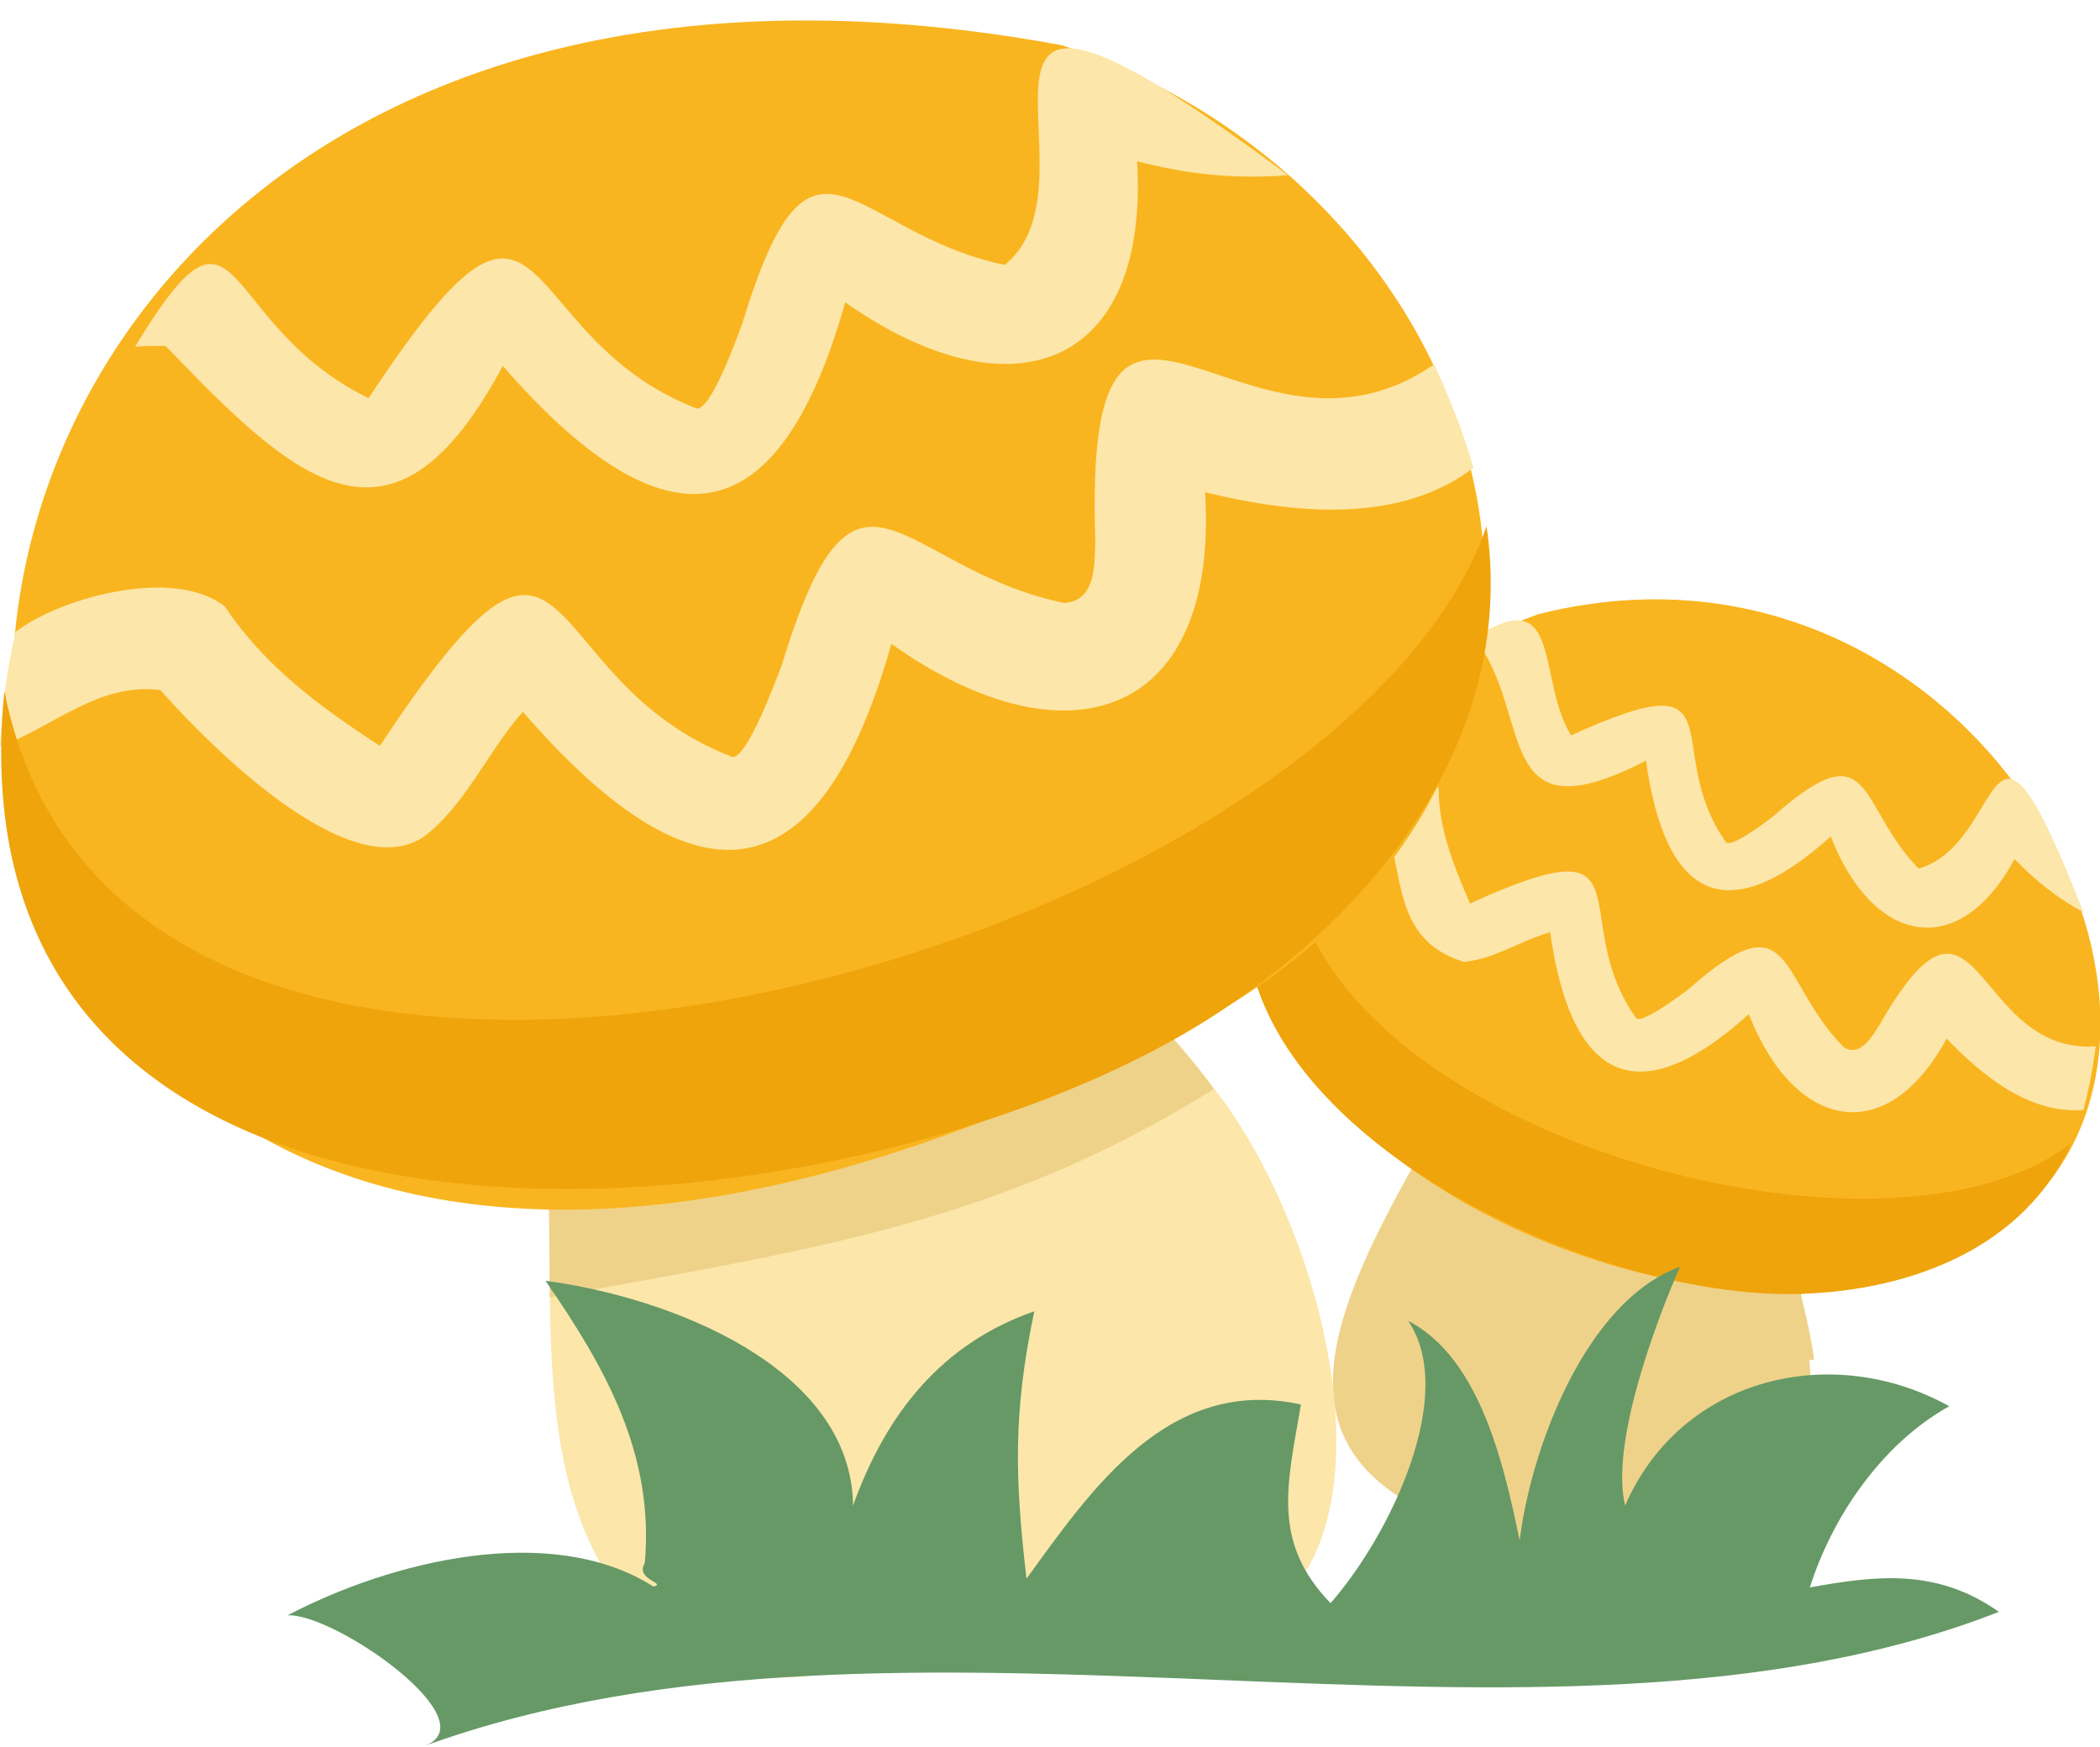 <svg version="1.1" id="Layer_1" xmlns="http://www.w3.org/2000/svg" x="0" y="0" viewBox="0 0 241 200.5" xml:space="preserve"><style>.st0{fill:#efd28a}.st1{fill:#f9b51f}.st2{fill:#fce6a9}.st3{fill:#efa40c}</style><path class="st0" d="M181.1 178.6c-39.7-6.8-30.3-25.5-14.7-52.1l37.2 4.3c3.3 23.6 14.7 51.8-22.5 47.8z"/><path class="st0" d="M208.2 156.1c-18.3-1.3-31.2-7.5-49.5-15.6 2.9-4.6 6-9.2 7.6-14l37.2 4.3c-.2 8.5 3.6 17 4.7 25.3z"/><path class="st1" d="M206.7 148.5c-51.1-.5-97.5-53-30.2-78 59.5-15 94.4 73.3 30.2 78z"/><path class="st2" d="M239.1 104.7c-3-1.6-5.6-3.7-7.9-6.1-6.5 12-16.4 9.6-21.1-2.6-12.4 11.2-19.1 6.5-21.2-8.7-17.8 9.2-12.8-5.3-19.7-14.1 10.2-6.6 7.1 4.7 11.1 11.2 19.8-9 10.1 1.5 17.8 12.3.8.5 4.5-2.3 5.5-3.1 11.5-10.1 9.5-1.1 16.6 6.1 10.4-3.1 7.4-24.3 18.9 5z"/><path class="st2" d="M239.1 127.4c-6.2.5-11.7-4-15.7-8.2-7 12.9-17.6 10.3-22.7-2.8-13.3 12-20.5 6.9-22.8-9.4-3.3.9-6.4 3.1-9.9 3.4-13.3-4.1-1.3-21.3-20.3-20.1 3.3-8.1 13.6-6.5 17.4.2 0 4.7 1.8 9 3.6 13.2 21.3-9.7 10.8 1.6 19.1 13.2.8.5 4.8-2.5 5.9-3.3 12.3-10.9 10.2-1.2 17.9 6.6 1.8 1.1 3.1-1 4-2.4 11.6-20.4 10.6 3.2 24.9 2.3-.3 2.6-.8 5-1.4 7.3z"/><path class="st3" d="M206.7 148.5c-28.7 1-82.9-27.3-56.8-61-14.8 37.6 63.9 62.4 87.8 43.7-5.3 11.9-18.2 16.9-31 17.3z"/><path class="st2" d="M122.8 187.3c-18.3-1.1-37.3 15.3-52-4.9-12-16.7-5.2-42.2-9.4-61.3l51.3-28.9c6.5 12.7 18.4 21.5 26.6 32.7 16.5 20.9 26.3 73.1-16.5 62.4z"/><path class="st0" d="M139.3 125c-24.5 15.3-45.8 18.4-76.2 23.9-.1-9.5.1-19.2-1.7-27.8l51.3-28.9c6.5 12.8 18.4 21.6 26.6 32.8z"/><path class="st1" d="M141.2 115.3C-36.1 212.8-47.2-26.1 121.9 5.2 172 22 191.1 84.4 141.2 115.3z"/><path class="st2" d="M147.8 20.1c-5.9.5-11.7-.1-17.3-1.6 1.4 24-14.6 29.5-33.5 16.2C89 63 75.5 62.4 57.7 42 45 65.8 33.8 55.1 19 39.7c-1.2 0-2.4 0-3.5.1 12.4-20.5 9.2-2.7 26.8 5.9 21.3-32.3 15.8-7.2 37.7 1.2 1.6 0 4.4-7.6 5.2-9.8 8-26.3 12.3-10.4 30.1-6.7 12.5-10-12.7-44 32.5-10.3z"/><path class="st2" d="M169.1 53.7c-8.7 6.6-20.9 5.2-30.8 2.8 1.6 25.8-15.7 31.8-36 17.4-8.6 30.4-23.2 29.8-42.3 7.8-4 4.5-6.5 10.6-11.3 14.3-8.6 5.9-24.8-10.6-30.3-16.8-7-.9-12.3 4.2-18.4 6.5.2-4.4.8-8.9 1.8-13.2 5.5-4.1 18.3-7.4 24-2.9 4.5 6.8 11 11.6 17.8 16 23.1-34.9 16.9-7.7 40.5 1.3 1.7-.1 4.7-8.2 5.6-10.5 8.6-28.2 13.2-11.2 32.4-7.2 3.7-.2 3.5-4.4 3.6-7.2-1.4-41.6 17.2-5.1 38.9-20.2 1.7 3.8 3.3 7.7 4.5 11.9z"/><path class="st3" d="M141.2 115.3C100.3 143.5-6.9 153.9.5 79.3c13.6 69.4 152.6 31.1 170.1-18.9 3.3 22.6-10.8 42.3-29.4 54.9z"/><path d="M74 179.4c1.1-12.5-4.5-22.4-11.4-32.4 14.3 1.9 35.1 9.9 35.3 25.8 3.8-10.6 10.2-18.6 20.8-22.3-2.5 11.8-2.2 19.4-.9 30.7 7.6-10.5 16.4-23.3 31.5-20-1.5 8.9-3.5 15.7 3.4 22.8 6.9-7.9 14.6-24 8.9-32.4 8.4 4.3 11.1 17.1 12.8 25.2 1.3-10.6 7.6-27.5 18.4-31.4-2.9 6.6-8 20.4-6.3 27.4 6.5-14.9 23.9-18.8 37.2-11.4-7.9 4.4-13.5 12.9-16 20.8 7.7-1.4 14.6-2.2 21.7 2.8-52.9 20.7-124.9-5-181 15.5 8.3-2.6-10-15.4-15.4-15.1 11.8-6.2 30.2-10.8 42-3.3 1.6-.4-2.2-.8-1-2.7z" fill="#696"/></svg>